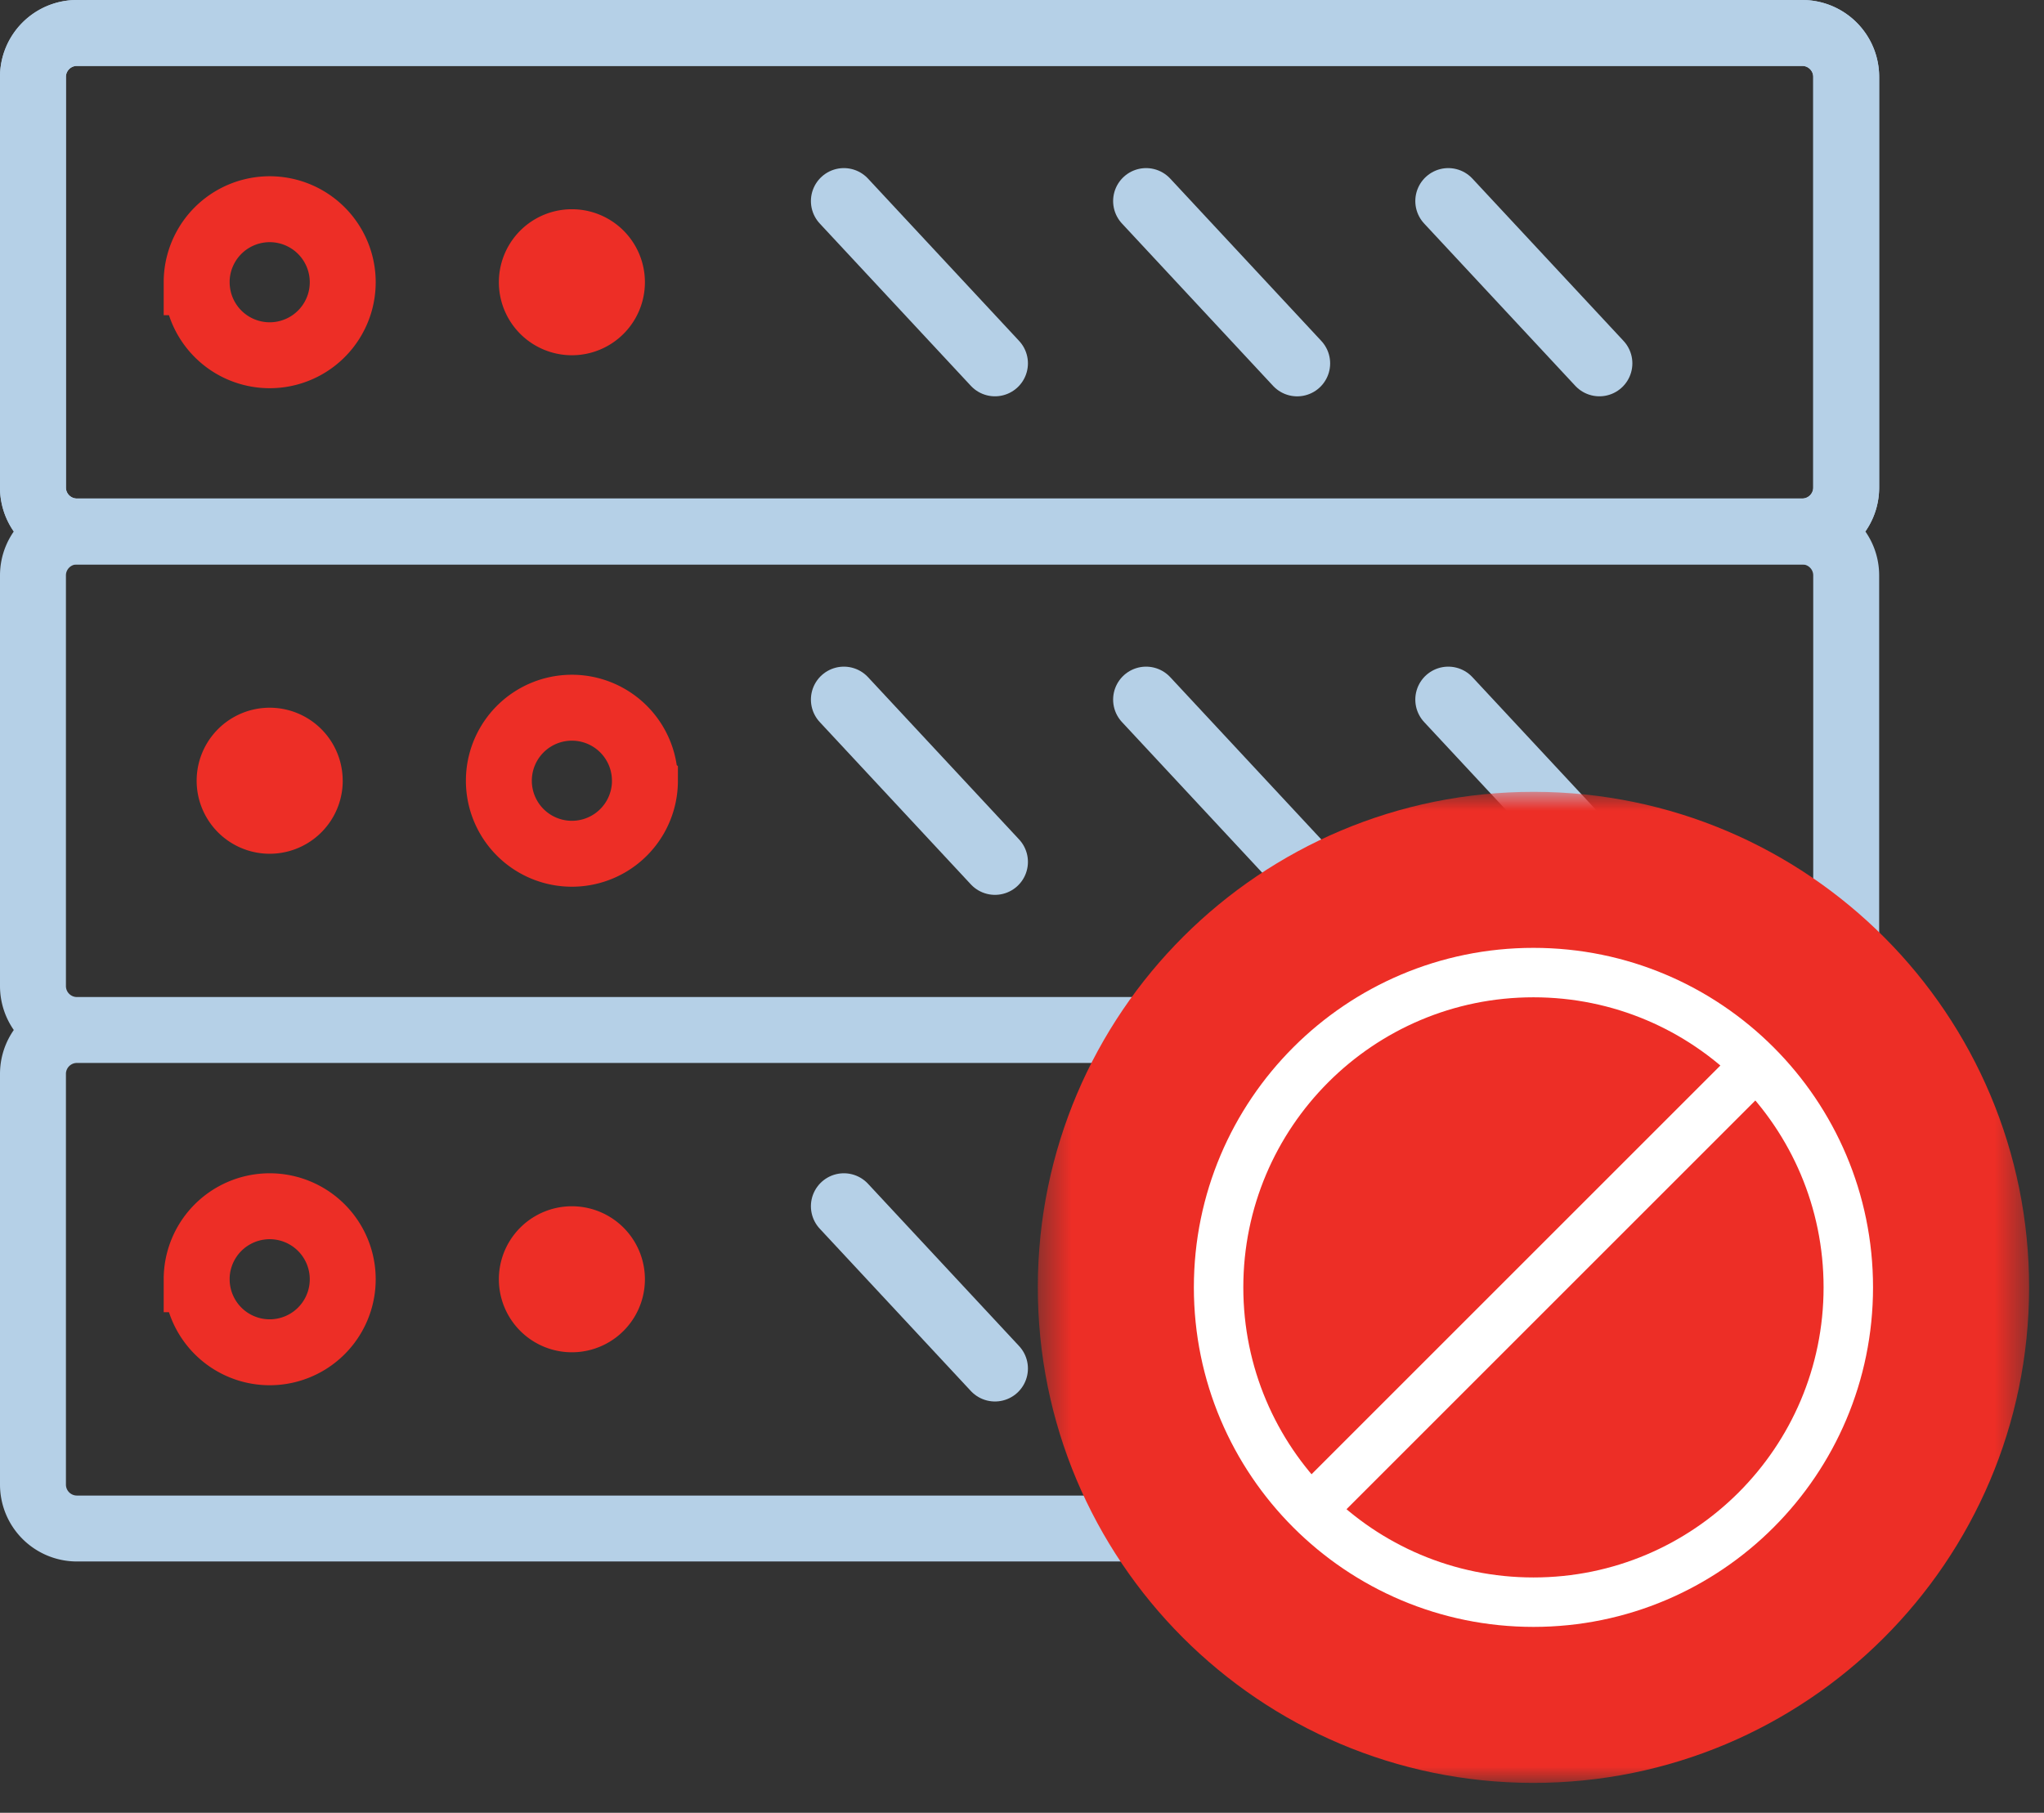 <svg xmlns="http://www.w3.org/2000/svg" width="62" height="55" viewBox="0 0 62 55" xmlns:xlink="http://www.w3.org/1999/xlink"><rect x="0" y="0" width="62" height="55" fill="#333333" stroke="none"/><defs><path id="a" d="M30.548.931V31H.479V.931h30.069z"/></defs><g fill="none" fill-rule="evenodd"><path stroke="#B5D0E7" stroke-width="2" d="M2.333 1h52.333C55.403 1 56 1.597 56 2.333v12.459c0 .736-.597 1.333-1.334 1.333H2.333A1.333 1.333 0 011 14.792V2.333C1 1.597 1.597 1 2.333 1zm0 15.125h52.333c.737 0 1.334.597 1.334 1.333v12.459c0 .736-.597 1.333-1.334 1.333H2.333A1.333 1.333 0 011 29.917V17.458c0-.736.597-1.333 1.333-1.333zm0 15.125h52.333c.737 0 1.334.597 1.334 1.333v12.459c0 .736-.597 1.333-1.334 1.333H2.333A1.333 1.333 0 011 45.042V32.583c0-.736.597-1.333 1.333-1.333z" stroke-linecap="round" stroke-linejoin="round"/><path stroke="#B5D0E7" stroke-width="2" d="M2.333 1h52.333C55.403 1 56 1.597 56 2.333v12.459c0 .736-.597 1.333-1.334 1.333H2.333A1.333 1.333 0 011 14.792V2.333C1 1.597 1.597 1 2.333 1z" stroke-linecap="round" stroke-linejoin="round"/><path stroke="#ED2E26" stroke-width="2" d="M5.965 8.563a2.215 2.215 0 114.431 0 2.215 2.215 0 01-4.43 0z" stroke-linecap="round"/><path fill="#ED2E26" d="M15.132 8.563a2.215 2.215 0 114.43 0 2.215 2.215 0 01-4.43 0"/><path stroke="#ED2E26" stroke-width="2" d="M5.965 38.813a2.215 2.215 0 114.431 0 2.215 2.215 0 01-4.43 0z" stroke-linecap="round"/><path fill="#ED2E26" d="M15.132 38.813a2.215 2.215 0 114.43 0 2.215 2.215 0 01-4.43 0"/><path stroke="#ED2E26" stroke-width="2" d="M19.563 23.688a2.215 2.215 0 11-4.431-.001 2.215 2.215 0 014.43 0z" stroke-linecap="round"/><path fill="#ED2E26" d="M10.396 23.688a2.215 2.215 0 11-4.431-.001 2.215 2.215 0 014.43 0"/><path stroke="#C5E2E9" stroke-width="2" d="M34.764 36.597l4.583 4.924" stroke-linecap="round" stroke-linejoin="round"/><path stroke="#B5D0E7" stroke-width="2" d="M25.597 36.597l4.583 4.924" stroke-linecap="round" stroke-linejoin="round"/><path stroke="#C5E2E9" stroke-width="2" d="M43.93 36.597l4.584 4.924" stroke-linecap="round" stroke-linejoin="round"/><path stroke="#B5D0E7" stroke-width="2" d="M34.764 21.226l4.583 4.924m-13.75-4.924l4.583 4.924m13.75-4.924l4.584 4.924M34.764 6.1l4.583 4.925M25.597 6.1l4.583 4.924M43.93 6.1l4.584 4.924" stroke-linecap="round" stroke-linejoin="round"/><g transform="translate(31 23.093)"><mask id="b" fill="#fff"><use xlink:href="#a"/></mask><path fill="#ED2E26" d="M15.535.931c8.303.012 15.025 6.753 15.013 15.056C30.536 24.29 23.795 31.012 15.492 31 7.19 30.988.467 24.247.48 15.944.491 7.641 7.232.92 15.535.931" mask="url(#b)"/></g><path stroke="#FFF" stroke-width="1.5" d="M46.514 29.508c5.275 0 9.55 4.276 9.55 9.55s-4.275 9.552-9.55 9.552-9.551-4.276-9.551-9.551 4.276-9.551 9.55-9.551zm6.753 2.797L39.76 45.812" stroke-linecap="round" stroke-linejoin="round"/></g></svg>